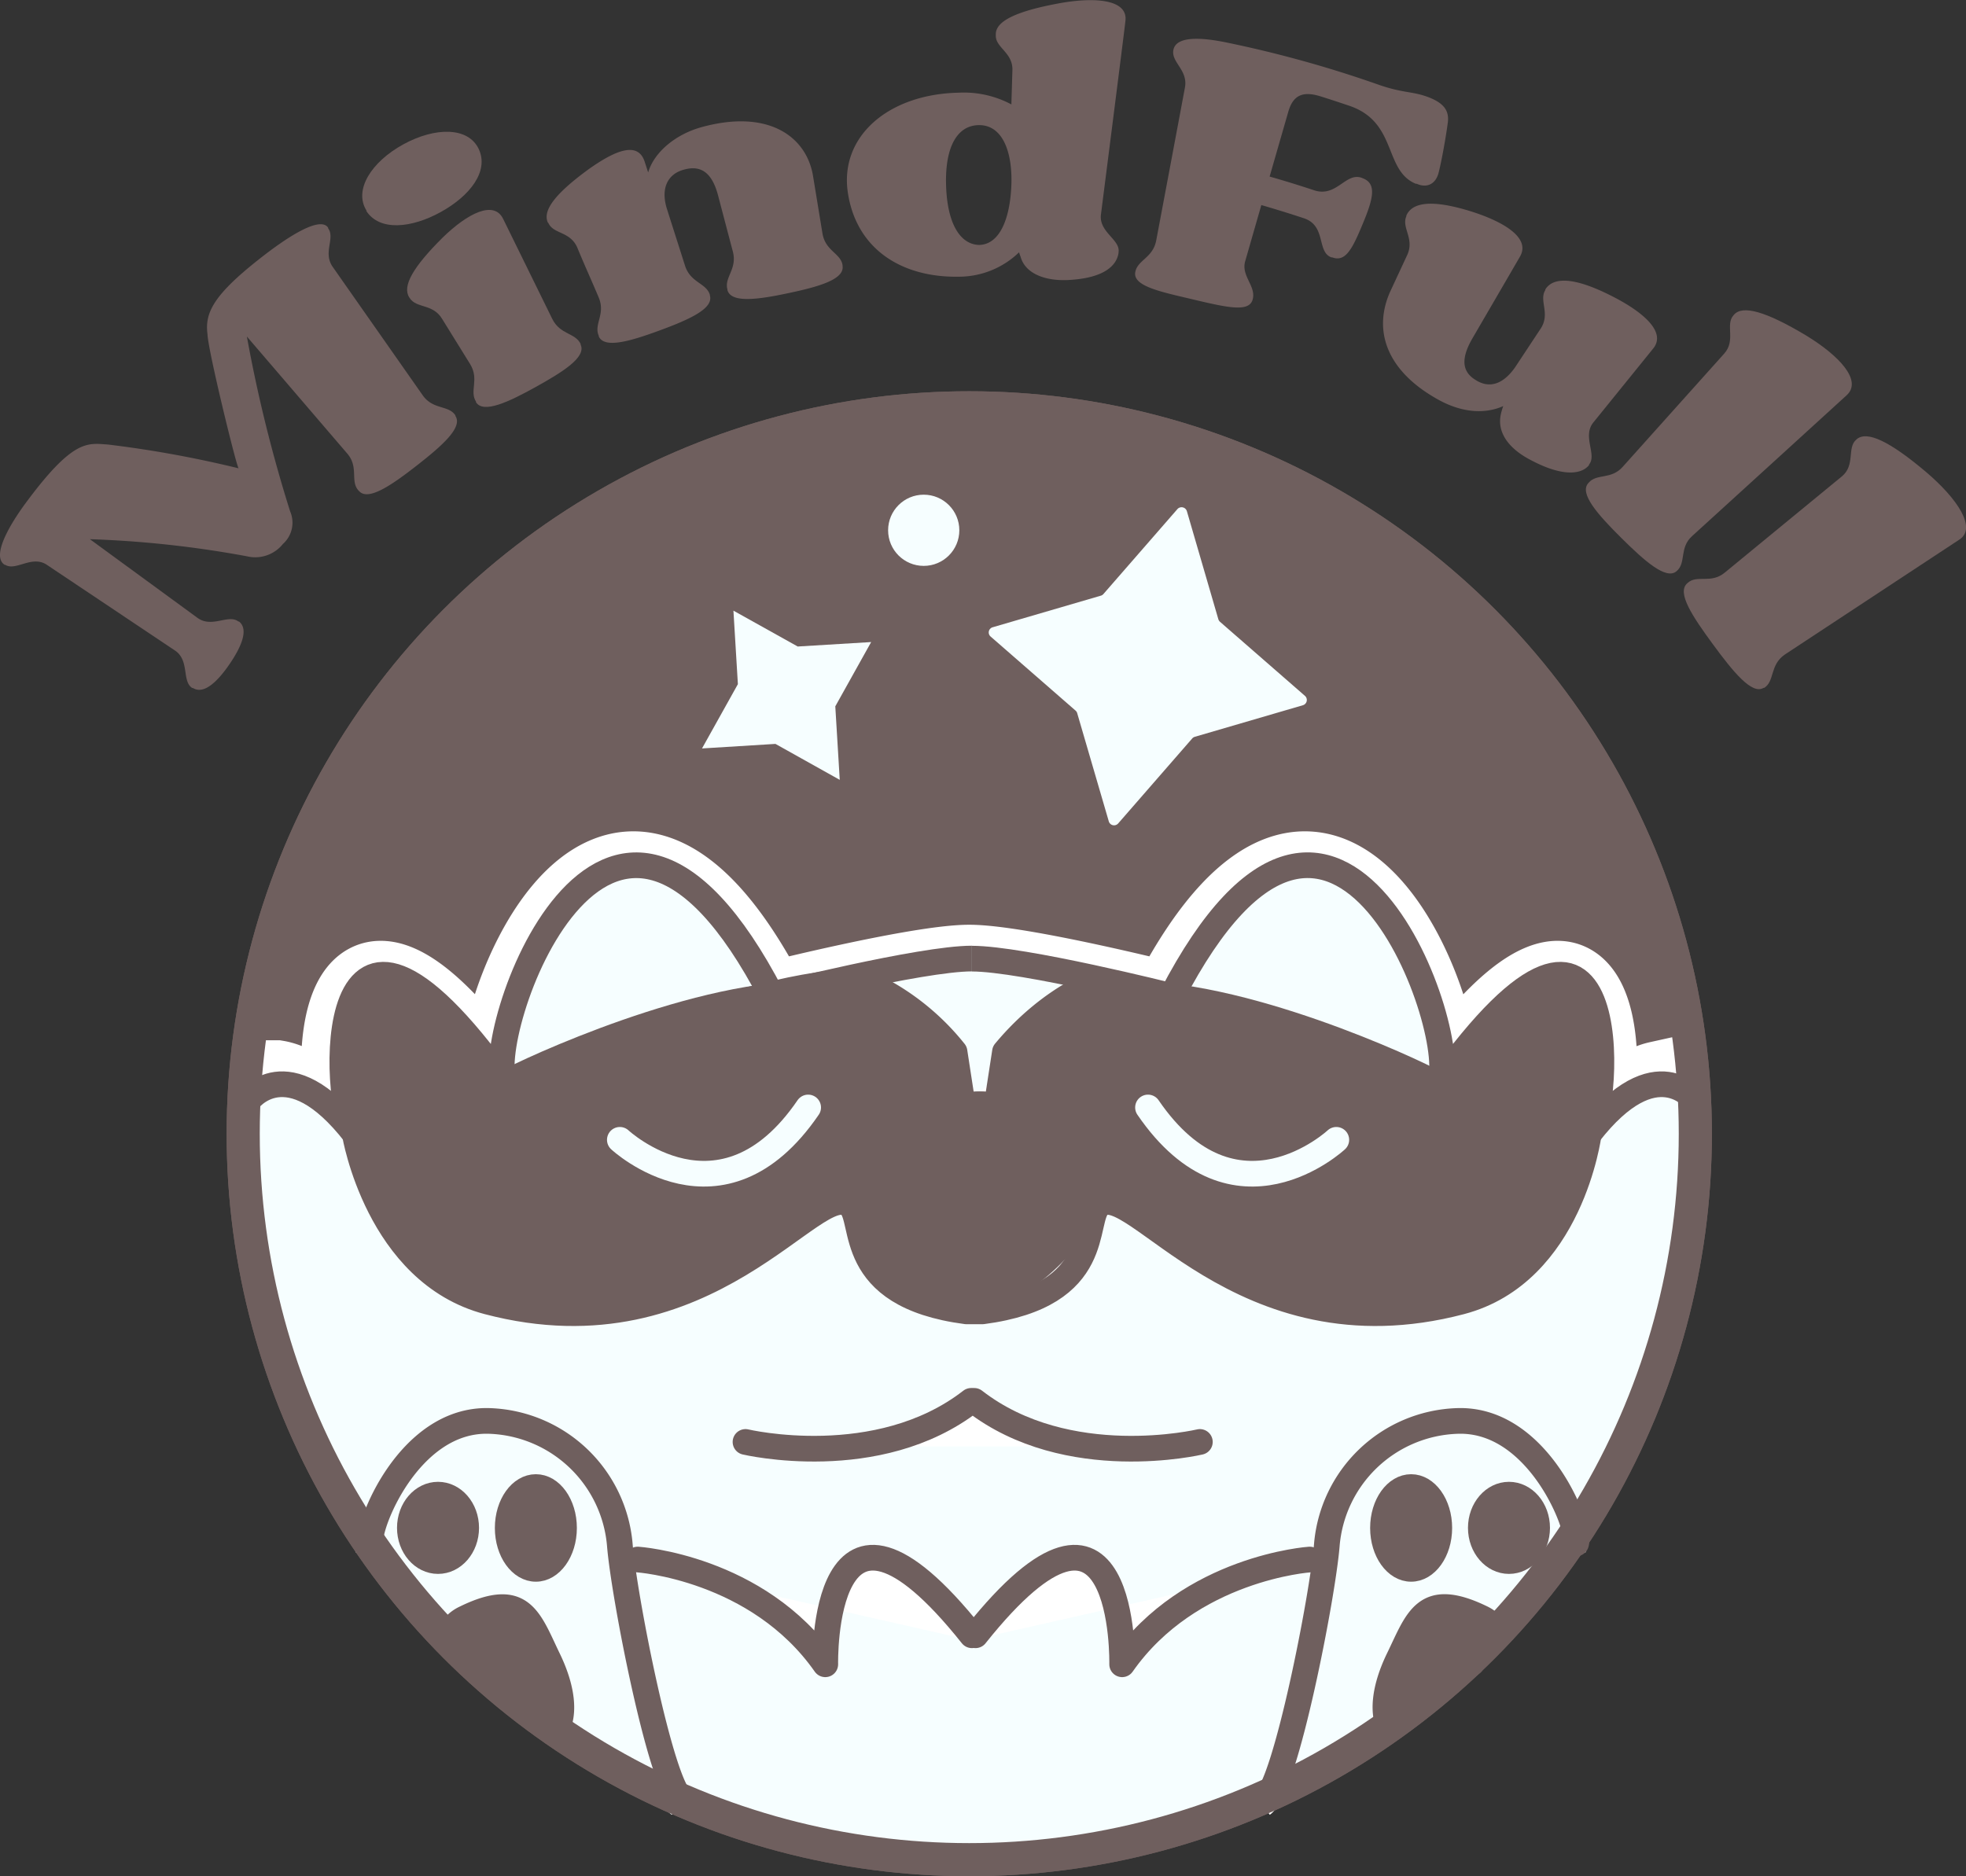 <svg xmlns="http://www.w3.org/2000/svg" viewBox="0 0 229.67 219.23"><rect x="0" y="0" width="229.67" height="219.23" fill="#333333" stroke="none"/><defs><style>.cls-1,.cls-12,.cls-13,.cls-7{fill:#6f5f5e;}.cls-1,.cls-11,.cls-12,.cls-6,.cls-7,.cls-8,.cls-9{stroke:#6f5f5e;}.cls-1,.cls-10,.cls-11,.cls-12,.cls-6{stroke-linecap:round;}.cls-1,.cls-10,.cls-11,.cls-12,.cls-6,.cls-7,.cls-8,.cls-9{stroke-linejoin:round;}.cls-1,.cls-6{stroke-width:3.87px;}.cls-2,.cls-3,.cls-4{fill:#fff;}.cls-2,.cls-3{stroke:#fff;stroke-miterlimit:10;}.cls-2{stroke-width:9px;}.cls-10,.cls-11,.cls-3,.cls-8{stroke-width:3px;}.cls-5{fill:#f6feff;}.cls-10,.cls-11,.cls-6,.cls-8,.cls-9{fill:none;}.cls-12,.cls-7{stroke-width:2px;}.cls-9{stroke-width:2.99px;}.cls-10{stroke:#f6feff;}</style></defs><g id="Layer_2" data-name="Layer 2"><g id="Layer_2-2" data-name="Layer 2"><circle class="cls-1" cx="113.23" cy="132.47" r="84.82"/><path class="cls-2" d="M193.69,126.17c-2.08.46-4.9,2.37-8.41,6.88,2.58-3.11,4.32-36.34-17.52-5.82,3-4.73-11.62-48-31.2-10.3,0,0-17.4-4.38-23.34-4.38s-23.34,4.38-23.34,4.38c-19.58-37.7-34.24,5.57-31.2,10.3-21.84-30.52-20.11,2.71-17.52,5.82-3.72-4.78-6.71-6.65-8.82-7a5.81,5.81,0,0,1-.11,1.15,24.59,24.59,0,0,0-.3,5.82c.49,1.23,1,2.49,1.52,3.77H191.52a23.83,23.83,0,0,1,2.28-7.24A20.67,20.67,0,0,1,193.69,126.17Z"/><path class="cls-2" d="M185.28,133.05s-2.08,16.21-14.95,19.6c-25.82,6.79-38.34-14.69-42.26-11.3-2,1.72.75,10.54-13.62,12.43h-1.87C98.22,151.89,101,143.07,99,141.35c-3.91-3.39-16.44,18.09-42.26,11.3-12.87-3.39-15.54-19.6-15.54-19.6"/><path class="cls-2" d="M58.68,127.23c-2.3.81,16.35-8.62,31.2-10.3"/><path class="cls-2" d="M167.38,127.23c2.3.81-16.35-8.62-31.2-10.3"/><path class="cls-2" d="M99.29,114.75a28,28,0,0,1,11.9,8.69l1,6.5a6.74,6.74,0,0,1,4.38,0"/><path class="cls-2" d="M128.72,115s-6,1.7-11.6,8.47l-1,6.5a6.74,6.74,0,0,0-4.38,0"/><path class="cls-2" d="M72.09,133.73s11.86,11.05,22-3.79"/><path class="cls-2" d="M155.79,133.73s-11.85,11.05-22-3.79"/><path class="cls-3" d="M43,180.88c-.6-1.57,4.33-14.7,13.93-14.3a15.81,15.81,0,0,1,15.15,14.49c.48,6,4.8,28.05,7.25,29.74"/><path class="cls-2" d="M74.18,182.76s14,.94,21.91,12.24c0,0-.57-25.6,17.13-3.39"/><path class="cls-3" d="M183.81,180.88c.59-1.57-4.33-14.7-13.93-14.3a15.82,15.82,0,0,0-15.16,14.49c-.48,6-4.8,28.05-7.24,29.74"/><path class="cls-2" d="M152.63,182.76s-14,.94-21.91,12.24c0,0,.57-25.6-17.13-3.39"/><ellipse class="cls-4" cx="50.86" cy="179.06" rx="3.79" ry="4.38"/><ellipse class="cls-2" cx="62.28" cy="179.07" rx="3.79" ry="5.28"/><path class="cls-4" d="M64.18,194.15c-2.18-4.49-3.19-8.49-10.32-5a4.48,4.48,0,0,0-2.55,3.34c.31.18.64.34.95.52a27.33,27.33,0,0,1,4.55,2.7,99.48,99.48,0,0,1,8.5,6.82C66.29,200.35,65.7,197.28,64.18,194.15Z"/><ellipse class="cls-2" cx="175.96" cy="179.06" rx="3.79" ry="4.38"/><ellipse class="cls-2" cx="164.53" cy="179.07" rx="3.79" ry="5.28"/><path class="cls-4" d="M167.47,199.31c2.5-2,4.51-5.6,7.54-7.66l.22-.14a4.45,4.45,0,0,0-2.28-2.39c-7.13-3.46-8.14.54-10.32,5-1.81,3.72-2.29,7.35-.41,9.46C163.67,202,165.64,200.79,167.47,199.31Z"/><path class="cls-2" d="M139.85,169s-15.45,3.67-26.36-4.8h-.36c-10.91,8.47-26.36,4.8-26.36,4.8"/><path class="cls-5" d="M197.74,129.12c-.06-3.27-4.55-6.24-12.46,3.93,2.58-3.11,4.32-36.34-17.52-5.82,3-4.73-11.62-48-31.2-10.3,0,0-17.4-4.38-23.34-4.38s-23.34,4.38-23.34,4.38c-19.58-37.7-34.24,5.57-31.2,10.3-21.84-30.52-20.11,2.71-17.52,5.82-7.91-10.17-12.51-7.2-12.46-3.93.41,29.06,10.72,50.81,26.05,65.43a4.92,4.92,0,0,1,.66.62C103.45,239.94,199.32,216.08,197.74,129.12Z"/><path class="cls-4" d="M185.28,133.05s-2.08,16.21-14.95,19.6c-25.82,6.79-38.34-14.69-42.26-11.3-2,1.72.75,10.54-13.62,12.43h-1.87C98.22,151.89,101,143.07,99,141.35c-3.91-3.39-16.44,18.09-42.26,11.3-12.87-3.39-15.54-19.6-15.54-19.6"/><path class="cls-4" d="M58.68,127.23c-2.3.81,16.35-8.62,31.2-10.3"/><path class="cls-4" d="M167.38,127.23c2.3.81-16.35-8.62-31.2-10.3"/><path class="cls-4" d="M99.29,114.75a28,28,0,0,1,11.9,8.69l1,6.5a6.74,6.74,0,0,1,4.38,0"/><path class="cls-4" d="M128.72,115s-6,1.7-11.6,8.47l-1,6.5a6.74,6.74,0,0,0-4.38,0"/><path class="cls-4" d="M72.09,133.73s11.86,11.05,22-3.79"/><path class="cls-4" d="M155.79,133.73s-11.85,11.05-22-3.79"/><path class="cls-5" d="M43,180.88c-.6-1.57,4.33-14.7,13.93-14.3a15.81,15.81,0,0,1,15.15,14.49c.48,6,4.8,28.05,7.25,29.74"/><path class="cls-4" d="M74.18,182.76s14,.94,21.91,12.24c0,0-.57-25.6,17.13-3.39"/><path class="cls-5" d="M183.81,180.88c.59-1.57-4.33-14.7-13.93-14.3a15.82,15.82,0,0,0-15.16,14.49c-.48,6-4.8,28.05-7.24,29.74"/><path class="cls-4" d="M152.63,182.76s-14,.94-21.91,12.24c0,0,.57-25.6-17.13-3.39"/><ellipse class="cls-4" cx="50.86" cy="179.06" rx="3.79" ry="4.38"/><ellipse class="cls-4" cx="62.28" cy="179.07" rx="3.79" ry="5.28"/><path class="cls-4" d="M64.18,194.15c-2.18-4.49-3.19-8.49-10.32-5A4.52,4.52,0,0,0,51.42,192a15.84,15.84,0,0,1,2.45,2c.16.11.33.2.49.3a5.09,5.09,0,0,1,2,2.33c.33.37.65.73,1,1.09,2.19,2.31,5.14,3.57,7.5,5.68C66.44,201.22,65.92,197.73,64.18,194.15Z"/><ellipse class="cls-4" cx="175.96" cy="179.06" rx="3.79" ry="4.38"/><ellipse class="cls-4" cx="164.53" cy="179.07" rx="3.79" ry="5.28"/><path class="cls-4" d="M168.28,196.89c2.4-1.76,4.29-4,6.85-5.6a4.46,4.46,0,0,0-2.18-2.17c-7.13-3.46-8.14.54-10.32,5-1.4,2.87-2,5.69-1.34,7.8C163.49,200.09,165.92,198.61,168.28,196.89Z"/><path class="cls-4" d="M139.85,169s-15.45,3.67-26.36-4.8h-.36c-10.91,8.47-26.36,4.8-26.36,4.8"/><circle class="cls-6" cx="113.23" cy="132.47" r="84.82"/><path class="cls-7" d="M41.47,132.51S34.57,96.76,59,126.69c0,0,26.59-12,40.61-12.49l11,7.71,1.43,7.49h4.37l1-6.5,10-8.7,40.24,12.49s23-30.44,17.9,5.82c0,0-9.29,39.92-56.56,5.19,1.31.91-15.77,31.32-31.22.57C97.76,139.71,52.81,172.23,41.47,132.51Z"/><path class="cls-8" d="M113.54,112c-5.94,0-23.35,4.38-23.35,4.38C70.62,78.69,56,122,59,126.69c-21.84-30.52-20.11,2.71-17.53,5.82C33.57,122.34,29,128.58,29,128.58"/><path class="cls-8" d="M198.05,128.58s-4.55-6.24-12.45,3.93c2.58-3.11,4.31-36.34-17.52-5.82,3-4.73-11.63-48-31.2-10.3,0,0-17.41-4.38-23.34-4.38"/><path class="cls-9" d="M185.6,132.51s-2.08,16.21-14.95,19.59c-25.82,6.8-38.34-14.68-42.26-11.29-2,1.72.74,10.54-13.62,12.42H112.9c-14.37-1.88-11.63-10.7-13.62-12.42C95.36,137.42,82.84,158.9,57,152.1c-12.87-3.38-15.55-19.59-15.55-19.59"/><path class="cls-8" d="M59,126.69c-2.3.81,16.35-8.62,31.19-10.3"/><path class="cls-8" d="M167.7,126.69c2.29.81-16.35-8.62-31.2-10.3"/><path class="cls-8" d="M99.61,114.2a28,28,0,0,1,11.9,8.7l1,6.5a6.74,6.74,0,0,1,4.38,0"/><path class="cls-8" d="M129,114.42s-5.95,1.7-11.6,8.48l-1,6.5a6.71,6.71,0,0,0-4.37,0"/><path class="cls-10" d="M72.41,133.18s11.86,11.06,22-3.78"/><path class="cls-10" d="M156.11,133.18s-11.86,11.06-22-3.78"/><path class="cls-11" d="M43.32,180.34c-.59-1.57,4.33-14.7,13.93-14.31a15.83,15.83,0,0,1,15.16,14.5c.48,6,4.8,28.05,7.24,29.74"/><path class="cls-11" d="M74.5,182.22s14,.94,21.91,12.24c0,0-.57-25.6,17.13-3.39"/><path class="cls-11" d="M184.12,180.34c.6-1.57-4.33-14.7-13.93-14.31A15.82,15.82,0,0,0,155,180.53c-.48,6-4.8,28.05-7.25,29.74"/><path class="cls-11" d="M153,182.22s-14,.94-21.91,12.24c0,0,.57-25.6-17.13-3.39"/><ellipse class="cls-12" cx="51.17" cy="178.52" rx="3.79" ry="4.38"/><ellipse class="cls-12" cx="62.6" cy="178.53" rx="3.79" ry="5.28"/><path class="cls-12" d="M53.33,192.38c2.68,1.24,3.9,3.72,6,6.05a14.54,14.54,0,0,0,3,1.82,14.13,14.13,0,0,1,3,2.2c1.33-2.16.79-5.46-.85-8.84-2.18-4.49-3.19-8.49-10.32-5a4.45,4.45,0,0,0-2.32,2.5A4.82,4.82,0,0,1,53.33,192.38Z"/><ellipse class="cls-12" cx="176.28" cy="178.52" rx="3.79" ry="4.38"/><ellipse class="cls-12" cx="164.85" cy="178.53" rx="3.79" ry="5.28"/><path class="cls-12" d="M175.43,190.75a4.46,4.46,0,0,0-2.16-2.17c-7.13-3.46-8.14.54-10.32,5-1.67,3.43-2.2,6.79-.79,8.94q2.06-1.56,4.12-3.11c.78-.67,1.58-1.32,2.41-2,1.17-.9,2.41-1.79,3.61-2.73A25.93,25.93,0,0,1,175.43,190.75Z"/><path class="cls-11" d="M140.17,168.48s-15.45,3.67-26.36-4.8h-.36c-10.91,8.47-26.36,4.8-26.36,4.8"/><polygon class="cls-5" points="101.77 75.02 97.58 82.53 98.1 91.12 90.59 86.92 82.01 87.45 86.2 79.94 85.68 71.35 93.19 75.54 101.77 75.02"/><path class="cls-5" d="M152.21,82.4l-12.63,3.69a.64.64,0,0,0-.31.2l-8.64,9.92a.64.64,0,0,1-1.1-.24l-3.69-12.64a.64.64,0,0,0-.19-.3l-9.92-8.65a.63.63,0,0,1,.24-1.09L128.6,69.6a.6.6,0,0,0,.3-.19l8.65-9.93a.65.65,0,0,1,1.1.24l3.68,12.64a.69.69,0,0,0,.2.3l9.92,8.65A.64.64,0,0,1,152.21,82.4Z"/><circle class="cls-5" cx="107.91" cy="61.96" r="4.16"/><path class="cls-13" d="M38.88,31.2l10.51,15c1.22,1.71,3,1.11,3.81,2.33l0,.07c.89,1.33-1.55,3.48-4.48,5.77s-5.71,4.22-6.78,3l-.06-.06c-1-1.09.06-2.7-1.3-4.3L28.84,39.32a167.34,167.34,0,0,0,5.05,20.42,3.33,3.33,0,0,1-.84,3.82A4.14,4.14,0,0,1,28.85,65,122.5,122.5,0,0,0,10.5,63L23.08,72.2c1.7,1.22,3.6-.48,4.77.42l.07,0c1.15.9.3,2.93-1.12,5s-3,3.55-4.26,2.77l-.08,0c-1.24-.78-.29-3.2-2-4.37L5.48,66c-1.75-1.18-3.63.76-4.86,0L.55,66c-1.35-.85-.06-3.71,2.17-6.84,5.8-7.95,7.48-7.38,9.89-7.22a129.41,129.41,0,0,1,15.27,2.78c-.18.1-3.59-13.81-3.64-15.66-.31-2.4.55-4.44,5.88-8.66,3.77-3,7.32-5.12,8.21-3.8l0,.07C39.19,27.84,37.68,29.51,38.88,31.2Z"/><path class="cls-13" d="M67.83,40.19l0,.08c.67,1.45-2,3.14-5.22,4.93s-6.12,3.14-7,1.81l0-.08c-.8-1.23.41-2.6-.69-4.39l-3.29-5.31c-1.08-1.77-3-1.18-3.77-2.41l-.05-.07c-.85-1.33.47-3.58,3.91-7,2.92-2.84,6-4.4,7.07-2.15l5.71,11.63C65.43,39.14,67.2,38.86,67.83,40.19Zm-25-15.56c-1.55-2.43.56-5.72,4.28-7.76s7.6-2.06,8.82.55-1.06,5.49-4.45,7.36S44.34,27.06,42.78,24.63Z"/><path class="cls-13" d="M98.43,31l0,.08c.22,1.58-2.82,2.43-6.37,3.18s-6.64,1.17-7.08-.36a.45.45,0,0,1,0-.08c-.4-1.41,1.16-2.36.64-4.4q-.87-3.29-1.73-6.57c-.74-2.83-2.13-3.59-4.09-3-1.67.48-2.66,2-1.91,4.49.71,2.24,1.43,4.48,2.14,6.72.65,2,2.48,2,2.9,3.39l0,.08c.45,1.53-2.44,2.82-5.87,4.08s-6.45,2.15-7.11.7l0-.08c-.61-1.33.81-2.51,0-4.45S68.29,31,67.47,29s-2.8-1.61-3.4-2.93L64,26c-.65-1.44.95-3.45,4.81-6.26,3.33-2.36,5.77-3.15,6.51-.82.12.37.25.78.4,1.23.66-2.29,3.09-4.4,6.15-5.27C89.81,12.66,94.3,16,95,20.69l1.08,6.58C96.42,29.34,98.23,29.59,98.43,31Z"/><path class="cls-13" d="M130.67,29.47v.08c-.24,1.59-1.83,2.87-5.44,3.14-3,.26-5.45-.68-6-2.68a4.76,4.76,0,0,1-.18-.53,10.13,10.13,0,0,1-7,2.85c-6.73.13-12-3.23-13-9.8S103.75,11,112,10.83a11.8,11.8,0,0,1,6.15,1.37l.12-4c.07-2.07-2-2.63-1.94-4.09V4c0-1.57,2.49-2.72,7.54-3.64,4.26-.75,7.93-.36,7.6,2.11,0,.22-2.86,22.62-2.86,22.62C128.38,27.15,130.9,28,130.67,29.47Zm-12.52-7.85c.14-3.82-1-7-3.76-7-2.5,0-4,2.43-3.87,7s1.68,6.94,3.86,7C116.82,28.57,118,25.49,118.15,21.62Z"/><path class="cls-13" d="M165.5,21.47l-.11,0c-3.75-1.56-2.13-7.13-7.67-9.08-1.15-.39-2.3-.77-3.45-1.13-2-.62-3.19-.22-3.77,1.8q-1.09,3.78-2.18,7.57,2.6.74,5.16,1.59c2.67.91,3.71-2.14,5.61-1.44l.11.05c1.67.63,1.21,2.41,0,5.32s-2,4.51-3.57,3.92l-.1,0c-1.73-.64-.57-3.67-3.18-4.56-1.67-.55-3.34-1.07-5-1.55l-1.89,6.58c-.49,1.73,1.36,2.95.86,4.51v0c-.47,1.49-3.1.85-7.36-.16-3.54-.83-6.6-1.5-6.34-3.07v0c.24-1.45,2.05-1.65,2.45-3.72q1.68-8.91,3.35-17.84c.4-2.07-1.59-2.95-1.35-4.39v0c.27-1.61,3-1.59,6.43-.86A135.9,135.9,0,0,1,160.77,9.8c3.2,1.16,4.24.8,6.29,1.63,1.74.72,2.27,1.62,2.06,3-.21,1.6-.71,4.39-1.06,5.75S166.66,22,165.5,21.47Z"/><path class="cls-13" d="M185.63,54.28l0,.07c-1,1.22-3.35,1.22-6.68-.53-2.75-1.39-4.06-3.31-3.63-5.37a7.58,7.58,0,0,1,.29-1c-2.1.93-4.84.85-7.85-.9-5.91-3.38-7.32-8.05-5.37-12.45l2-4.3c.89-1.92-.69-3.19-.1-4.53l0-.08c.63-1.44,2.69-2,7.53-.5,4,1.26,7,3.16,5.74,5.3-.23.41-5.54,9.53-5.54,9.53-1.47,2.53-1.14,4,.43,4.92,1.39.86,3,.66,4.53-1.5l3-4.54c1.17-1.77-.23-3.28.55-4.51l0-.08c.84-1.32,3-1.61,7.6.7,3.8,1.89,6.57,4.28,5,6.21l-7,8.65C184.82,51,186.59,53.16,185.63,54.28Z"/><path class="cls-13" d="M195.89,66.71l-.06.05c-1.21,1-3.7-1.2-6.44-3.92s-4.9-5.16-3.86-6.37l.06-.07c.95-1.11,2.63-.31,4-1.88l11.83-13.2c1.39-1.54.12-3.36,1.07-4.46l.06-.07c1-1.19,3.75-.4,8.41,2.39,3.92,2.38,6.63,5.3,4.77,7-.15.15-18.06,16.46-18.06,16.46C196.16,64,197,65.74,195.89,66.71Z"/><path class="cls-13" d="M206.1,80.37l-.08,0c-1.35.84-3.56-1.88-5.93-5.11s-4.22-6-3-7.09l.06-.06c1.12-1,2.69.14,4.32-1.19l13.69-11.25c1.61-1.31.58-3.36,1.69-4.3l.06-.06c1.2-1,3.83.23,8.12,3.86,3.62,3.09,5.95,6.53,3.86,7.88l-20.4,13.44C206.73,77.71,207.34,79.59,206.1,80.37Z"/></g></g></svg>